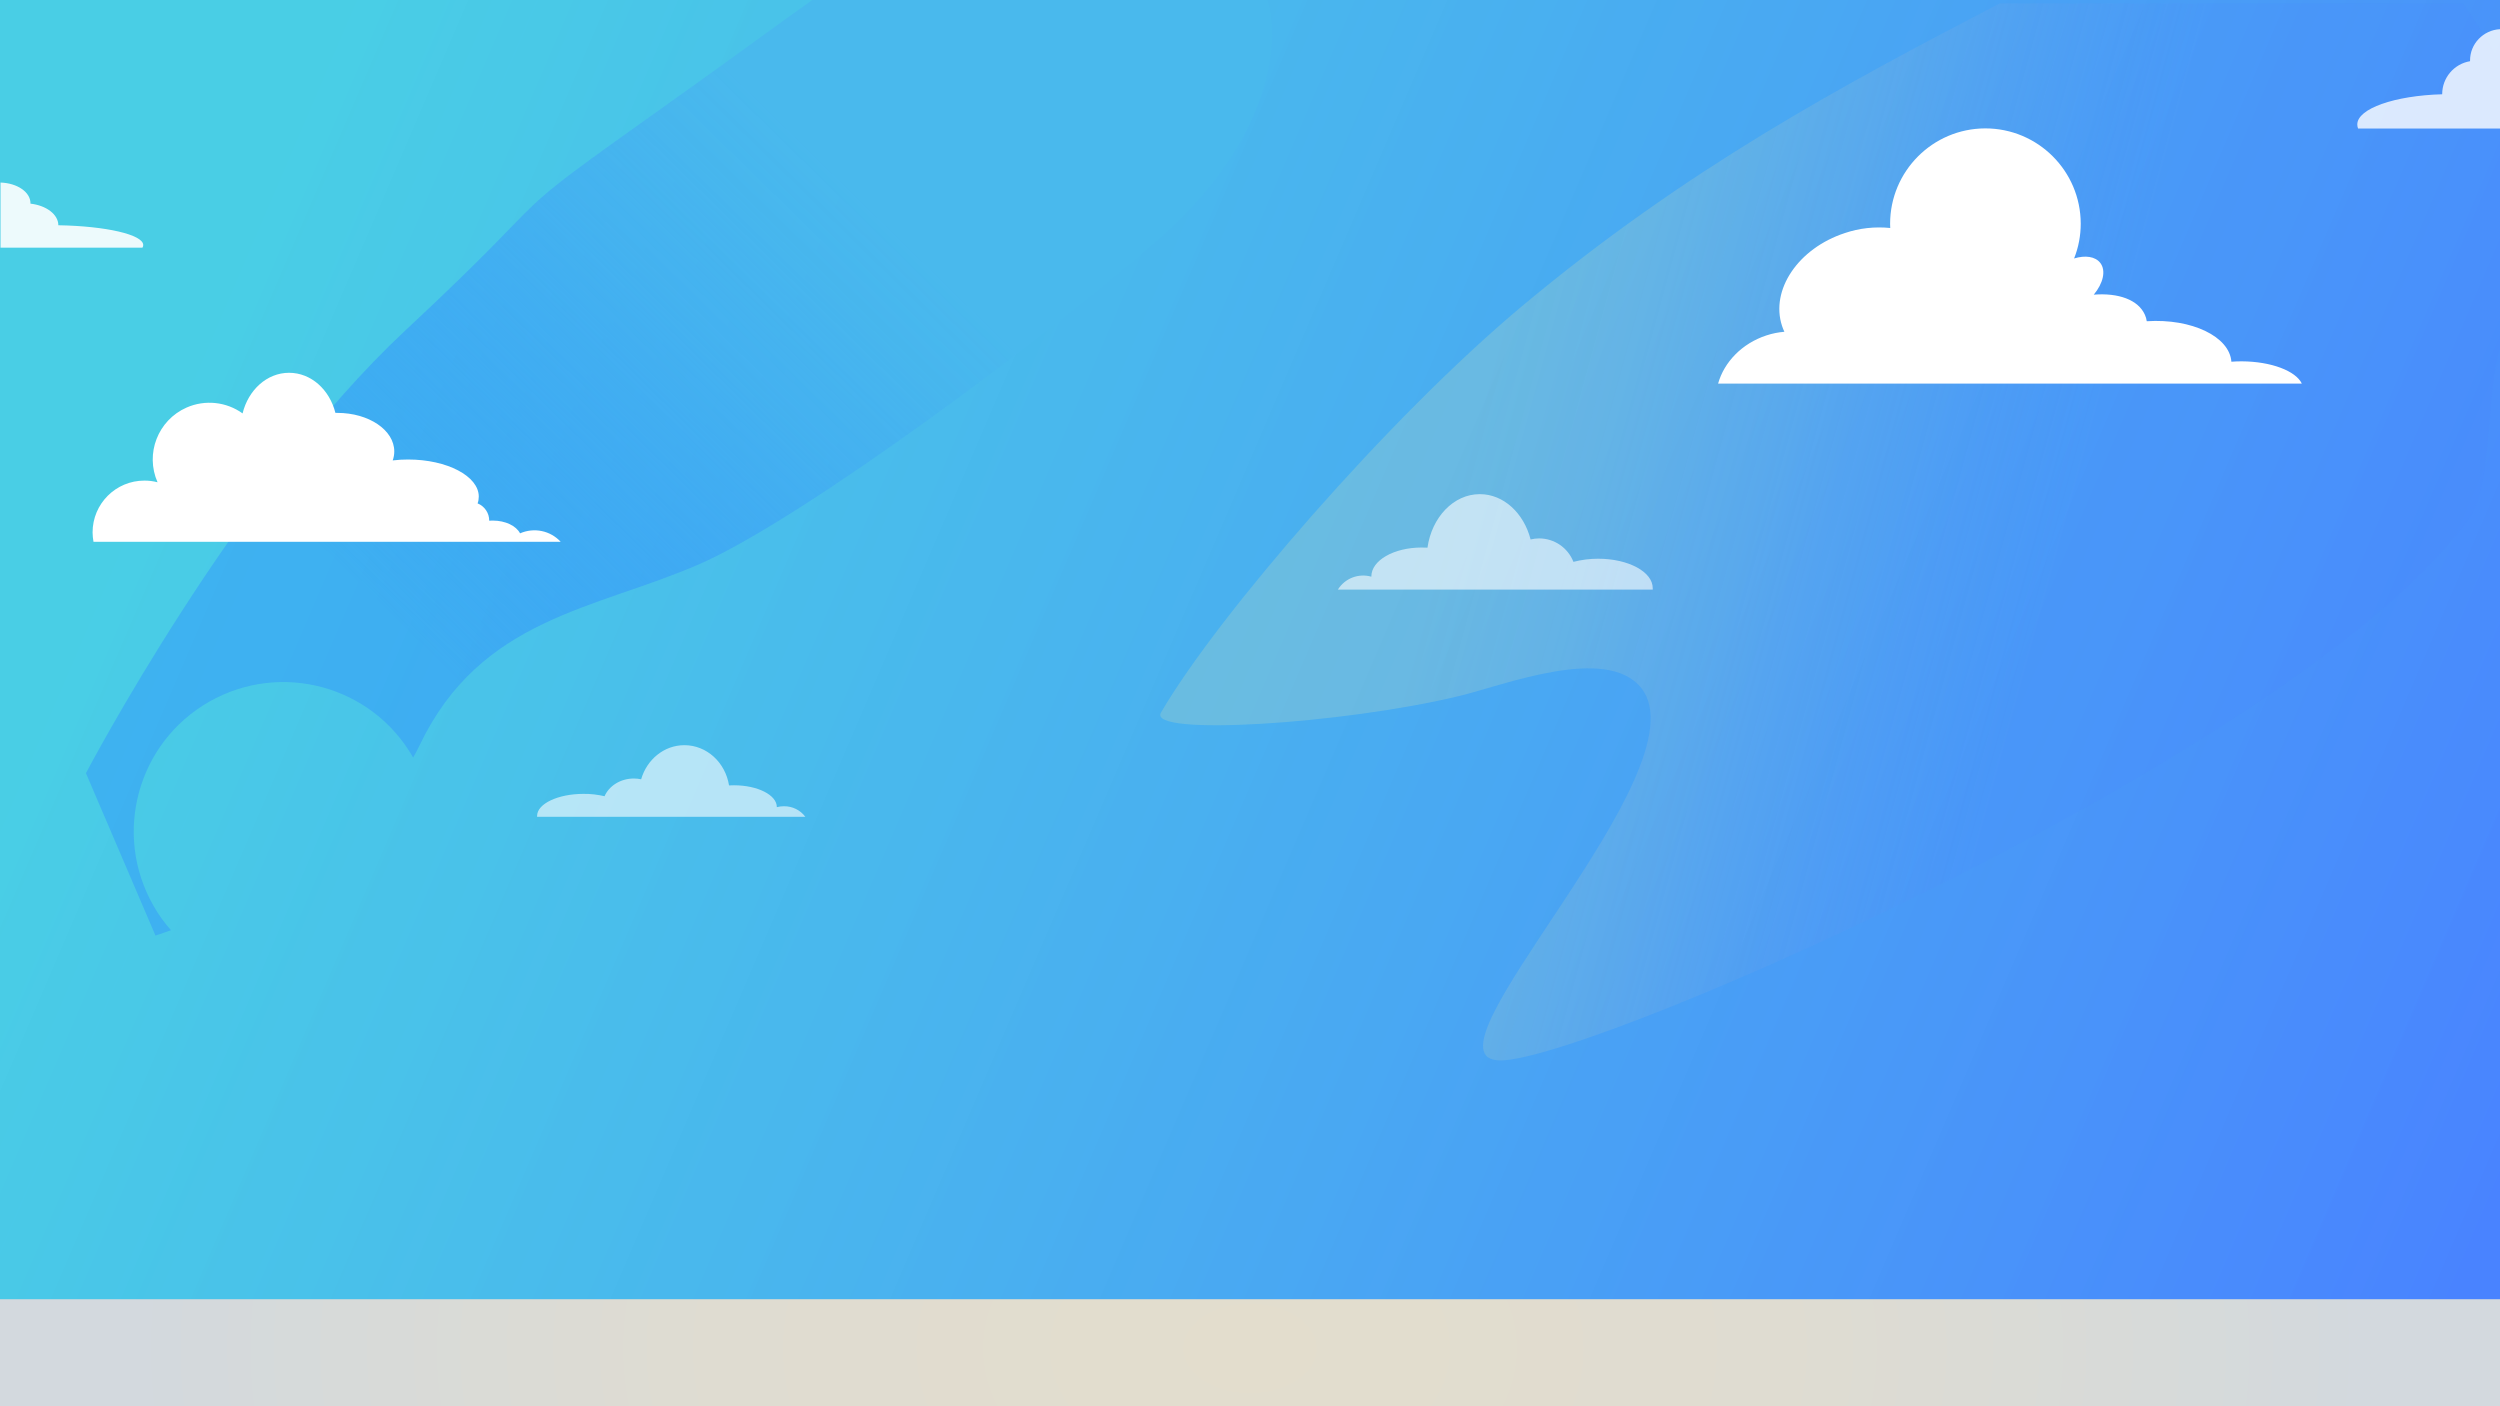 <?xml version="1.0" encoding="utf-8"?>
<!-- Generator: Adobe Illustrator 25.0.1, SVG Export Plug-In . SVG Version: 6.00 Build 0)  -->
<svg version="1.1" id="Layer_1" xmlns="http://www.w3.org/2000/svg" xmlns:xlink="http://www.w3.org/1999/xlink" x="0px" y="0px"
	 viewBox="0 0 1920 1080" style="enable-background:new 0 0 1920 1080;" xml:space="preserve">
<rect x="0" y="0" width="1920" height="1080" fill="#333333" stroke="none"/>
<style type="text/css">
	.st0{fill:#4983FF;}
	.st1{fill:url(#SVGID_1_);}
	.st2{fill:url(#SVGID_2_);}
	.st3{fill:url(#SVGID_3_);}
	.st4{fill:#FFFFFF;}
	.st5{opacity:0.6;fill:#FFFFFF;enable-background:new    ;}
	.st6{opacity:0.8;fill:#FFFFFF;enable-background:new    ;}
	.st7{opacity:0.9;fill:#FFFFFF;enable-background:new    ;}
	.st8{fill:url(#SVGID_4_);}
</style>
<g id="skyStuff">
	<g id="sky">
		<rect class="st0" width="1920" height="1054.5"/>
		
			<linearGradient id="SVGID_1_" gradientUnits="userSpaceOnUse" x1="-9.829" y1="970.022" x2="1918.121" y2="142.782" gradientTransform="matrix(1 0 0 -1 0 1080)">
			<stop  offset="0.1" style="stop-color:#49DBE1;stop-opacity:0.85"/>
			<stop  offset="0.94" style="stop-color:#4989FD;stop-opacity:0.99"/>
			<stop  offset="1" style="stop-color:#4983FF"/>
		</linearGradient>
		<rect class="st1" width="1920" height="1052.2"/>
	</g>
	<g id="Layer_105">
		
			<linearGradient id="SVGID_2_" gradientUnits="userSpaceOnUse" x1="1087.7" y1="789.54" x2="1613.23" y2="646.16" gradientTransform="matrix(1 0 0 -1 0 1080)">
			<stop  offset="0.1" style="stop-color:#99CCCC;stop-opacity:0.4"/>
			<stop  offset="0.28" style="stop-color:#92C6D0;stop-opacity:0.37"/>
			<stop  offset="0.52" style="stop-color:#7EB4DD;stop-opacity:0.3"/>
			<stop  offset="0.79" style="stop-color:#5E96F1;stop-opacity:0.18"/>
			<stop  offset="0.94" style="stop-color:#4983FF;stop-opacity:0.1"/>
		</linearGradient>
		<path class="st2" d="M1924.6,260.5c-16.3,16.7-8.1,108.7-27.7,136.7c-122.7,175.1-671.4,416.4-744.2,417.2
			c-70.8,0.8,157.8-223.1,107.8-286c-26.6-33.5-106-2-139.7,6.1c-88.9,21.5-239.9,31.2-229.2,12.8c43.6-74.8,175.2-226.8,277.1-312
			c126.3-105.6,245.3-169.3,367.1-232.7h355.9c3.5,4.9,5.2,7.9,5.2,7.9s5.5,7.6,13.1,20.4c4.4,7.3,9.4,16.3,14.6,26.6
			C1952.1,111.8,1982.4,201.4,1924.6,260.5z"/>
	</g>
	<g id="Layer_106">
		
			<linearGradient id="SVGID_3_" gradientUnits="userSpaceOnUse" x1="214.417" y1="607.955" x2="674.777" y2="984.575" gradientTransform="matrix(1 0 0 -0.8 0 950.4)">
			<stop  offset="0.1" style="stop-color:#2D8BFF;stop-opacity:0.4"/>
			<stop  offset="0.21" style="stop-color:#3293FC;stop-opacity:0.5"/>
			<stop  offset="0.47" style="stop-color:#3CA3F6;stop-opacity:0.72"/>
			<stop  offset="0.69" style="stop-color:#43AFF1;stop-opacity:0.87"/>
			<stop  offset="0.88" style="stop-color:#47B6EE;stop-opacity:0.97"/>
			<stop  offset="1" style="stop-color:#49B9ED"/>
		</linearGradient>
		<path class="st3" d="M891.6,182.2c-83.1,73.5-275.1,216.5-354.8,251.2s-167.6,40.9-214.5,138.9c-1.5,3.2-3.2,6.4-5,9.5
			c-31.4-55.1-101.5-74.3-156.6-42.9c-55.1,31.4-74.3,101.5-42.9,156.6c3.8,6.8,8.4,13.1,13.5,18.9c-7.5,2.7-11.9,4.1-11.9,4.1
			L66,593.8c0,0,114-217.5,245.4-340.1s60.2-73.5,204-175.7C561,45.7,595.4,20,623.9,0h349.5C984.2,33.1,974.7,108.7,891.6,182.2z"
			/>
	</g>
	<g id="Clouds">
		<path class="st4" d="M430.6,416.1H71.8c-0.4-2.4-0.7-4.8-0.7-7.2c0-22,17.8-39.8,39.8-39.8c3.4,0,6.8,0.4,10.1,1.3
			c-9.7-22,0.3-47.7,22.3-57.4c14.1-6.2,30.5-4.5,43,4.5c4.4-18,18.7-31.2,35.7-31.2s31.1,13,35.6,30.8h1.5
			c24.1,0,43.7,13.2,43.7,29.6c0,2.3-0.4,4.7-1.2,6.9c3.9-0.5,7.9-0.7,11.8-0.7c30,0,54.3,12.8,54.3,28.5c0,1.8-0.3,3.6-0.9,5.2
			c5.4,2.2,9,7.5,8.9,13.3c0.9-0.1,1.8-0.1,2.7-0.1c9.8,0,18.1,4.1,21,9.8C410.2,404.9,422.7,407.5,430.6,416.1L430.6,416.1z"/>
		<path class="st4" d="M1767.8,294.6h-448.3c4.6-16.4,18.2-30.8,37.1-37c4.5-1.5,9.1-2.4,13.8-2.8c-0.7-1.5-1.3-3-1.8-4.5
			c-9.1-27.7,12.5-59.6,48.2-71.3c11.2-3.8,23.1-5.1,34.9-3.9c-0.1-1.1-0.1-2.1-0.1-3.2c0-40.4,32.7-73.2,73.1-73.3
			c40.4,0,73.2,32.7,73.3,73.1c0,9.2-1.7,18.3-5.1,26.8c8.5-2.6,16.2-1.6,20.1,3.4c4.6,5.9,2.2,15.8-5,24.4
			c18.9-1.5,34.2,3.9,39.3,15.5c0.7,1.6,1.2,3.2,1.4,4.9h0.1c34.5-2.2,63.5,11.8,64.9,31.1c2.6-0.2,5.2-0.3,7.9-0.3
			C1744.3,277.6,1763.2,284.9,1767.8,294.6z"/>
		<path class="st5" d="M1227.4,429.1c-6.4,0-12.8,0.8-19,2.4c-4.3-10.9-14.7-18-26.4-18c-2.2,0-4.4,0.3-6.5,0.8
			c-5.2-20.2-20.7-34.8-39-34.8c-20.2,0-36.9,17.8-40.2,41.1c-1.5-0.1-3-0.1-4.5-0.1c-21.3,0-38.6,9.9-38.6,22.2v0.2
			c-9.8-2.8-20.3,1.2-25.7,9.9h241.8c0-0.3,0-0.6,0-1C1269.4,439.2,1250.6,429.1,1227.4,429.1z"/>
		<path class="st5" d="M412.5,626.6c0,0.2,0,0.5,0,0.7h206c-3.9-5.2-10-8.2-16.5-8.1c-1.8,0-3.6,0.2-5.4,0.7v-0.1
			c0-9.2-14.7-16.7-32.9-16.7c-1.3,0-2.6,0-3.8,0.1c-2.8-17.6-17.1-30.9-34.3-30.9c-15.6,0-28.8,11-33.2,26.2
			c-1.8-0.4-3.7-0.6-5.6-0.6c-10.2,0-19,5.6-22.5,13.6c-5.3-1.2-10.7-1.9-16.2-1.8C428.5,609.7,412.5,617.3,412.5,626.6z"/>
		<path class="st6" d="M1920,22.4v76.3h-109c-0.4-1-0.6-2-0.6-3.1c0-12.2,28.7-22.2,65.2-23.2v-0.1c0-12.5,9-23.2,21.4-25.3
			c0-0.1,0-0.2,0-0.4C1896.9,33.7,1907.1,23.1,1920,22.4z"/>
		<path class="st7" d="M0.4,140.2v50h109c0.4-0.6,0.6-1.3,0.6-2c0-8-28.7-14.6-65.2-15.2l0,0c0-8.3-9.2-15.2-21.4-16.6
			c0-0.1,0-0.2,0-0.2C23.5,147.6,13.3,140.6,0.4,140.2z"/>
	</g>
</g>
<g id="ground">
	
		<radialGradient id="SVGID_4_" cx="960" cy="253.896" r="975.75" gradientTransform="matrix(1 0 0 -0.67 0 1205.72)" gradientUnits="userSpaceOnUse">
		<stop  offset="0" style="stop-color:#E3DDCD"/>
		<stop  offset="0.42" style="stop-color:#DFDCD1"/>
		<stop  offset="0.86" style="stop-color:#D3D9DD"/>
		<stop  offset="0.87" style="stop-color:#D3D9DE"/>
	</radialGradient>
	<rect y="997.8" class="st8" width="1920" height="82.2"/>
</g>
</svg>
